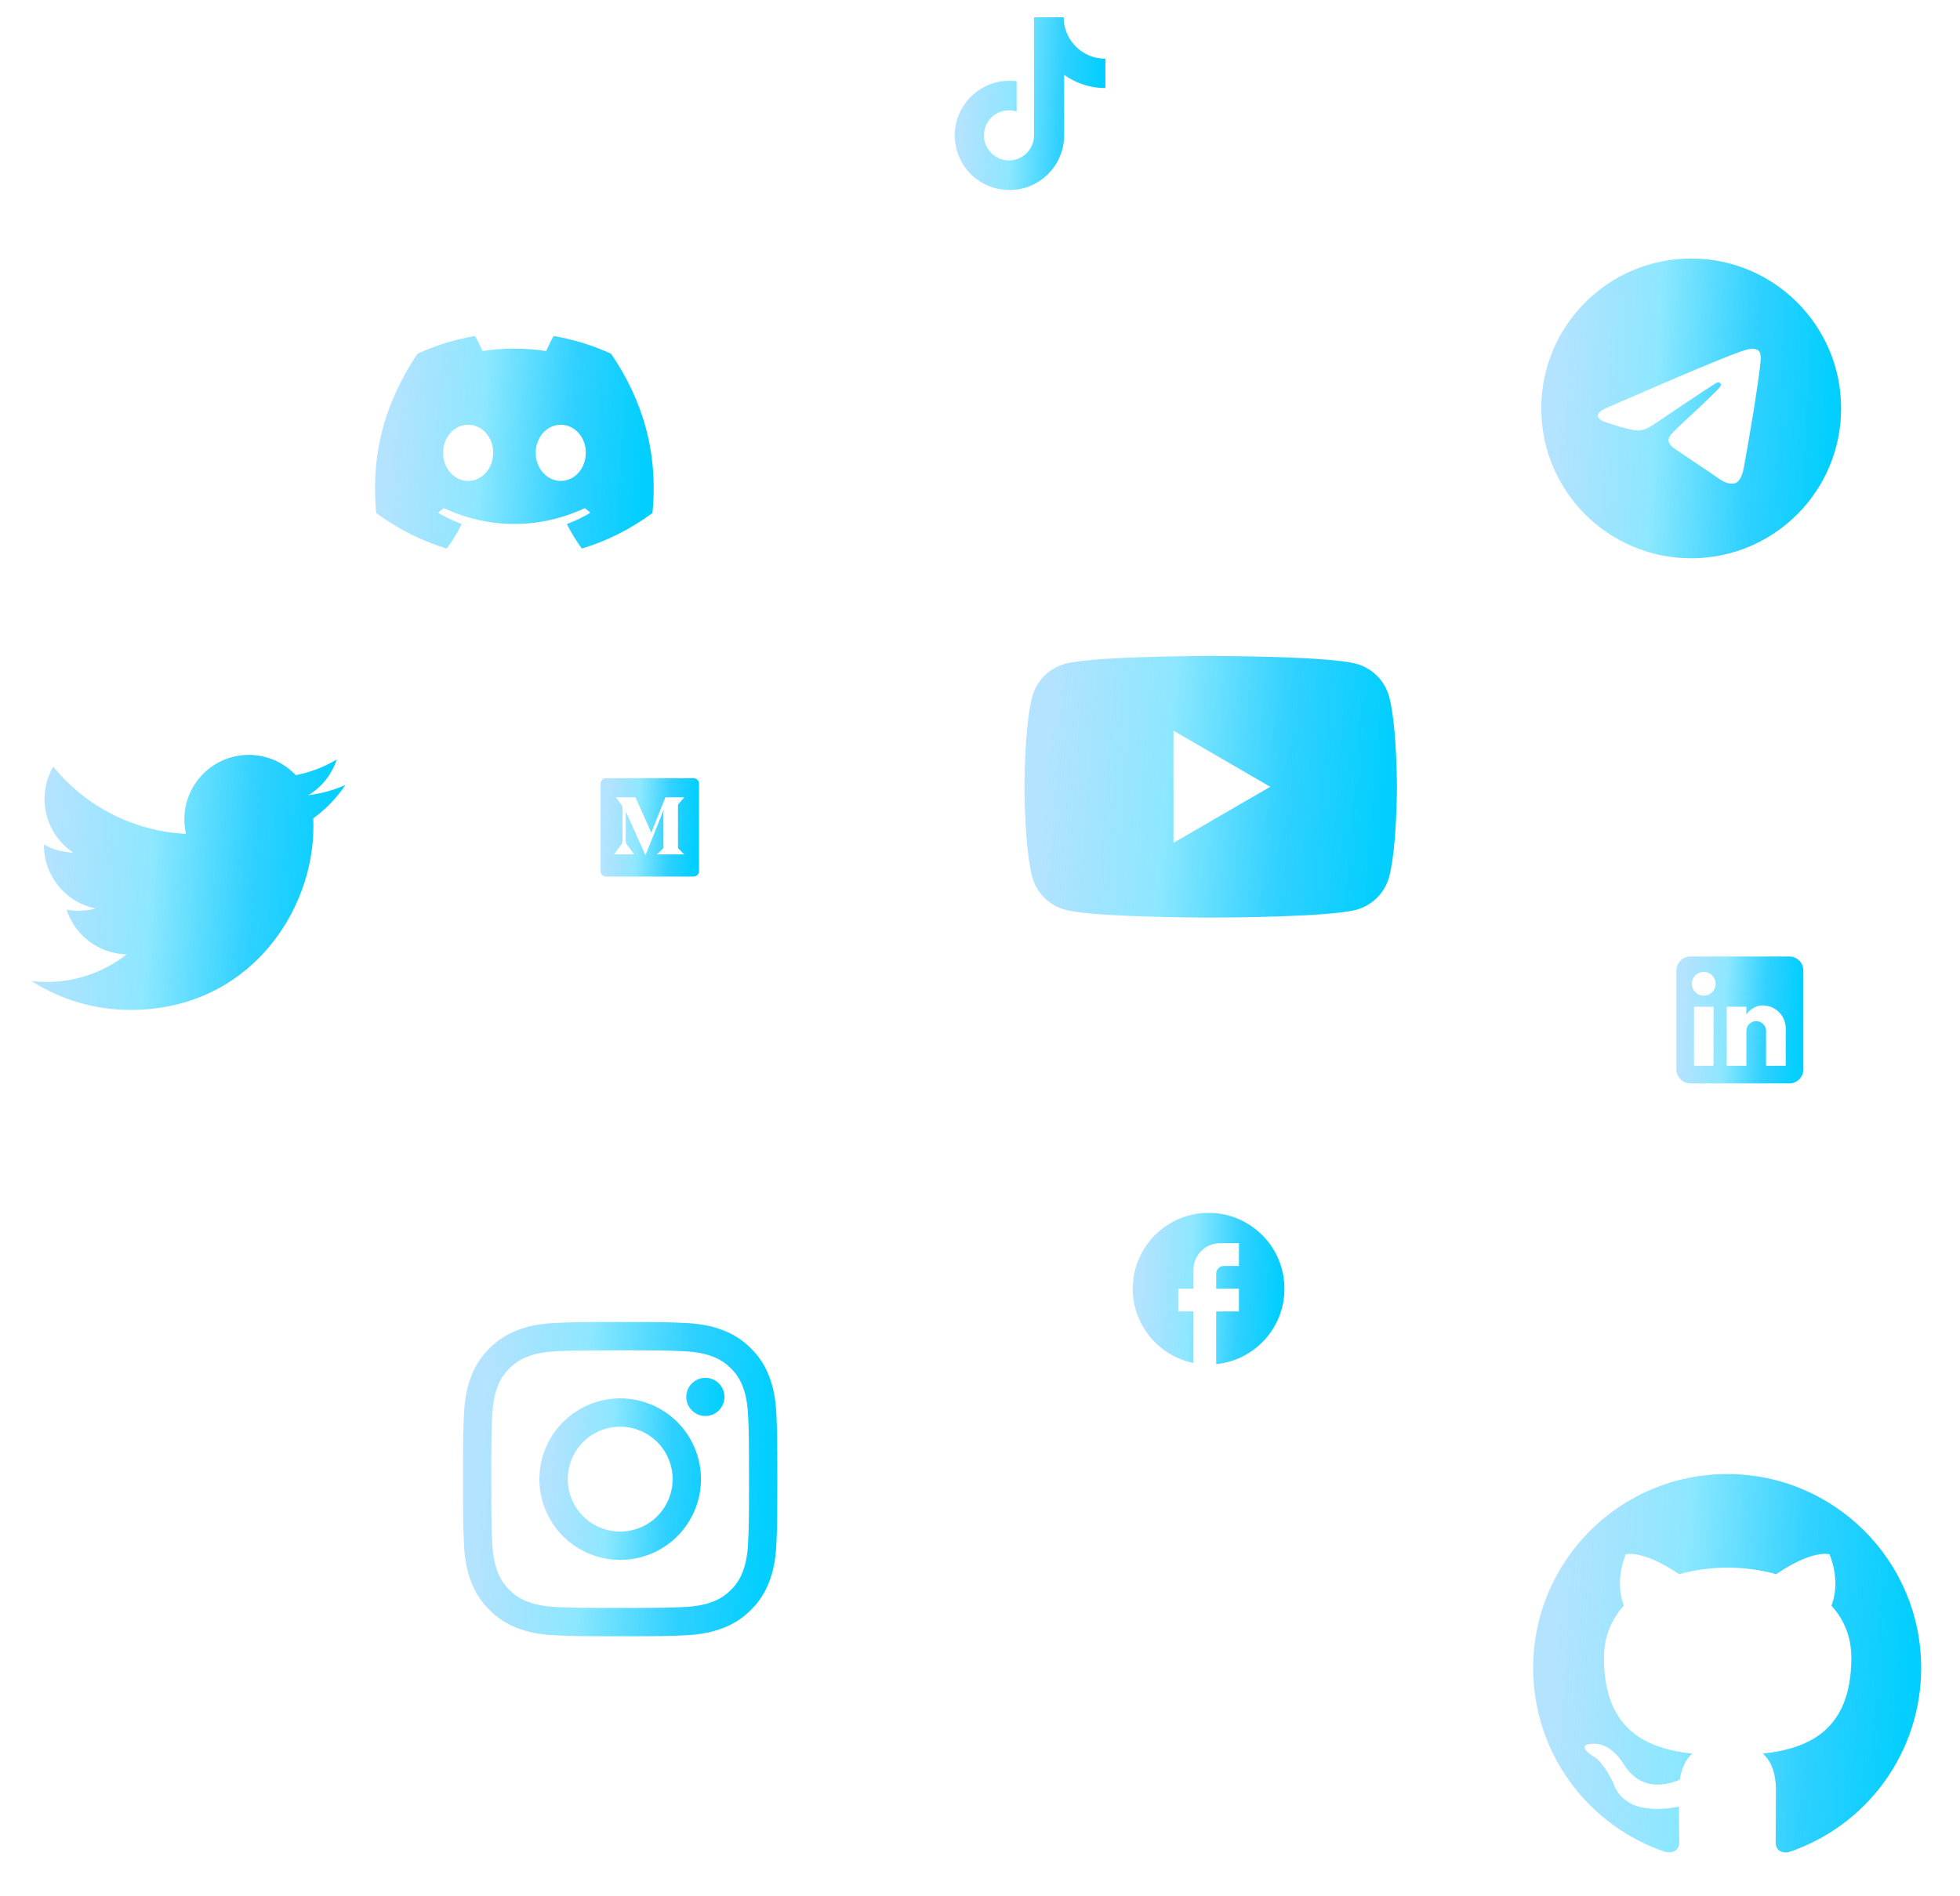 <svg width="463" height="448" viewBox="0 0 463 448" fill="none" xmlns="http://www.w3.org/2000/svg">
<path fill-rule="evenodd" clip-rule="evenodd" d="M434.917 96.5C434.917 116.06 419.061 131.917 399.501 131.917C379.941 131.917 364.084 116.06 364.084 96.5C364.084 76.94 379.941 61.084 399.501 61.084C419.061 61.084 434.917 76.94 434.917 96.5ZM400.77 87.23C397.325 88.662 390.44 91.628 380.116 96.126C378.439 96.793 377.561 97.445 377.481 98.083C377.346 99.161 378.695 99.585 380.533 100.163C380.783 100.242 381.042 100.323 381.308 100.41C383.116 100.997 385.549 101.685 386.813 101.712C387.96 101.737 389.241 101.264 390.654 100.294C400.301 93.782 405.281 90.491 405.593 90.42C405.814 90.37 406.119 90.307 406.326 90.491C406.534 90.675 406.513 91.023 406.491 91.117C406.358 91.687 401.059 96.613 398.317 99.162C397.463 99.956 396.856 100.52 396.732 100.649C396.455 100.937 396.172 101.21 395.9 101.472C394.22 103.092 392.96 104.306 395.97 106.289C397.416 107.242 398.573 108.031 399.728 108.817C400.989 109.675 402.246 110.532 403.873 111.599C404.288 111.87 404.684 112.153 405.07 112.427C406.537 113.474 407.855 114.413 409.484 114.264C410.43 114.176 411.408 113.287 411.904 110.633C413.078 104.36 415.384 90.77 415.917 85.17C415.964 84.679 415.905 84.051 415.858 83.775C415.81 83.5 415.712 83.107 415.354 82.816C414.929 82.472 414.274 82.399 413.981 82.405C412.649 82.428 410.605 83.139 400.77 87.23Z" fill="url(#paint0_linear_22_1143)"/>
<path d="M73.99 193.37C74.035 194.024 74.035 194.678 74.035 195.338C74.035 215.444 58.729 238.632 30.74 238.632V238.62C22.472 238.632 14.376 236.264 7.416 231.799C8.618 231.943 9.826 232.016 11.038 232.019C17.889 232.025 24.545 229.726 29.936 225.492C23.424 225.369 17.715 221.123 15.72 214.926C18.001 215.365 20.351 215.275 22.59 214.663C15.491 213.229 10.384 206.992 10.384 199.749C10.384 199.682 10.384 199.619 10.384 199.556C12.499 200.734 14.867 201.388 17.29 201.46C10.604 196.992 8.543 188.097 12.58 181.143C20.306 190.649 31.704 196.428 43.94 197.04C42.714 191.755 44.389 186.217 48.343 182.502C54.471 176.741 64.11 177.036 69.871 183.162C73.279 182.49 76.545 181.239 79.534 179.468C78.398 182.99 76.021 185.982 72.845 187.883C75.861 187.528 78.808 186.72 81.583 185.488C79.54 188.549 76.967 191.216 73.99 193.37Z" fill="url(#paint1_linear_22_1143)"/>
<path fill-rule="evenodd" clip-rule="evenodd" d="M146.5 312.375C136.417 312.375 135.155 312.417 131.195 312.598C127.242 312.778 124.542 313.407 122.181 314.325C119.706 315.256 117.461 316.716 115.605 318.607C113.717 320.461 112.256 322.704 111.323 325.181C110.41 327.542 109.778 330.245 109.598 334.197C109.42 338.155 109.375 339.414 109.375 349.5C109.375 359.586 109.417 360.845 109.598 364.805C109.778 368.758 110.407 371.458 111.325 373.819C112.256 376.294 113.716 378.539 115.607 380.395C117.461 382.283 119.704 383.744 122.181 384.677C124.542 385.593 127.242 386.222 131.195 386.402C135.155 386.583 136.417 386.625 146.5 386.625C156.583 386.625 157.845 386.583 161.805 386.402C165.758 386.222 168.458 385.593 170.819 384.675C173.294 383.744 175.539 382.284 177.395 380.393C179.283 378.539 180.744 376.296 181.677 373.819C182.593 371.458 183.222 368.758 183.402 364.805C183.583 360.845 183.625 359.583 183.625 349.5C183.625 339.417 183.583 338.155 183.402 334.195C183.222 330.242 182.593 327.542 181.675 325.181C180.743 322.703 179.281 320.459 177.393 318.605C175.539 316.717 173.296 315.256 170.819 314.323C168.458 313.41 165.756 312.778 161.803 312.598C157.845 312.42 156.586 312.375 146.5 312.375ZM146.5 319.065C156.412 319.065 157.588 319.102 161.503 319.28C165.122 319.446 167.087 320.047 168.396 320.56C170.129 321.231 171.366 322.037 172.666 323.334C173.965 324.634 174.769 325.871 175.44 327.604C175.95 328.913 176.554 330.878 176.72 334.497C176.898 338.412 176.935 339.588 176.935 349.5C176.935 359.412 176.898 360.588 176.72 364.503C176.554 368.122 175.952 370.087 175.44 371.396C174.846 373.009 173.898 374.468 172.666 375.666C171.468 376.898 170.009 377.846 168.396 378.44C167.087 378.95 165.122 379.554 161.503 379.72C157.588 379.898 156.415 379.935 146.5 379.935C136.585 379.935 135.412 379.898 131.497 379.72C127.878 379.554 125.913 378.952 124.604 378.44C122.991 377.846 121.532 376.898 120.334 375.666C119.102 374.468 118.154 373.009 117.56 371.396C117.05 370.087 116.446 368.122 116.28 364.503C116.102 360.588 116.065 359.412 116.065 349.5C116.065 339.588 116.102 338.412 116.28 334.497C116.446 330.878 117.047 328.913 117.56 327.604C118.231 325.871 119.037 324.634 120.334 323.334C121.532 322.102 122.991 321.154 124.604 320.56C125.913 320.05 127.878 319.446 131.497 319.28C135.412 319.102 136.588 319.065 146.5 319.065Z" fill="url(#paint2_linear_22_1143)"/>
<path fill-rule="evenodd" clip-rule="evenodd" d="M146.5 361.887C144.873 361.887 143.263 361.567 141.76 360.944C140.257 360.322 138.891 359.409 137.741 358.259C136.591 357.109 135.678 355.743 135.056 354.24C134.433 352.738 134.113 351.127 134.113 349.5C134.113 347.873 134.433 346.262 135.056 344.76C135.678 343.257 136.591 341.891 137.741 340.741C138.891 339.591 140.257 338.678 141.76 338.056C143.263 337.433 144.873 337.113 146.5 337.113C149.786 337.113 152.936 338.418 155.259 340.741C157.582 343.064 158.888 346.215 158.888 349.5C158.888 352.785 157.582 355.936 155.259 358.259C152.936 360.582 149.786 361.887 146.5 361.887ZM146.5 330.418C141.439 330.418 136.586 332.428 133.007 336.007C129.428 339.585 127.418 344.439 127.418 349.5C127.418 354.561 129.428 359.415 133.007 362.993C136.586 366.572 141.439 368.582 146.5 368.582C151.561 368.582 156.415 366.572 159.993 362.993C163.572 359.415 165.582 354.561 165.582 349.5C165.582 344.439 163.572 339.585 159.993 336.007C156.415 332.428 151.561 330.418 146.5 330.418ZM171.134 330.071C171.134 331.268 170.659 332.415 169.813 333.261C168.967 334.107 167.82 334.582 166.623 334.582C165.427 334.582 164.28 334.107 163.434 333.261C162.588 332.415 162.113 331.268 162.113 330.071C162.113 328.875 162.588 327.728 163.434 326.882C164.28 326.036 165.427 325.561 166.623 325.561C167.82 325.561 168.967 326.036 169.813 326.882C170.659 327.728 171.134 328.875 171.134 330.071Z" fill="url(#paint3_linear_22_1143)"/>
<path fill-rule="evenodd" clip-rule="evenodd" d="M407.999 348.297C382.676 348.297 362.166 368.808 362.166 394.131C362.166 414.412 375.286 431.542 393.505 437.615C395.796 438.016 396.656 436.641 396.656 435.438C396.656 434.349 396.598 430.74 396.598 426.902C385.083 429.021 382.104 424.094 381.187 421.516C380.671 420.198 378.437 416.131 376.489 415.042C374.885 414.183 372.593 412.063 376.432 412.006C380.041 411.948 382.619 415.329 383.479 416.704C387.604 423.636 394.192 421.688 396.827 420.485C397.229 417.506 398.432 415.5 399.749 414.355C389.551 413.209 378.895 409.256 378.895 391.724C378.895 386.74 380.671 382.615 383.593 379.407C383.135 378.261 381.531 373.563 384.051 367.261C384.051 367.261 387.89 366.058 396.656 371.959C400.322 370.928 404.218 370.412 408.114 370.412C412.01 370.412 415.906 370.928 419.572 371.959C428.338 366 432.176 367.261 432.176 367.261C434.697 373.563 433.093 378.261 432.635 379.407C435.557 382.615 437.333 386.683 437.333 391.724C437.333 409.313 426.619 413.209 416.421 414.355C418.083 415.787 419.515 418.537 419.515 422.834C419.515 428.964 419.458 433.891 419.458 435.438C419.458 436.641 420.317 438.073 422.609 437.615C431.707 434.543 439.614 428.696 445.215 420.895C450.816 413.095 453.83 403.734 453.833 394.131C453.833 368.808 433.322 348.297 407.999 348.297Z" fill="url(#paint4_linear_22_1143)"/>
<path d="M144.315 83.57C140.119 81.644 135.619 80.226 130.915 79.414C130.829 79.398 130.743 79.437 130.699 79.515C130.12 80.545 129.479 81.887 129.031 82.943C123.971 82.185 118.936 82.185 113.98 82.943C113.531 81.864 112.867 80.545 112.286 79.515C112.241 79.44 112.156 79.4 112.07 79.414C107.368 80.223 102.869 81.642 98.67 83.57C98.634 83.585 98.603 83.612 98.582 83.645C90.047 96.396 87.709 108.834 88.856 121.117C88.861 121.177 88.895 121.234 88.942 121.271C94.573 125.406 100.027 127.916 105.38 129.58C105.466 129.607 105.557 129.575 105.611 129.505C106.878 127.775 108.007 125.952 108.974 124.035C109.032 123.922 108.977 123.789 108.86 123.745C107.07 123.065 105.365 122.237 103.725 121.297C103.595 121.221 103.585 121.036 103.704 120.947C104.049 120.688 104.394 120.419 104.724 120.147C104.784 120.098 104.867 120.087 104.937 120.119C115.711 125.038 127.375 125.038 138.022 120.119C138.092 120.085 138.175 120.095 138.237 120.145C138.567 120.416 138.912 120.688 139.26 120.947C139.379 121.036 139.371 121.221 139.242 121.297C137.602 122.256 135.897 123.065 134.104 123.742C133.987 123.786 133.935 123.922 133.992 124.035C134.981 125.949 136.11 127.773 137.352 129.502C137.404 129.575 137.498 129.607 137.583 129.58C142.963 127.916 148.417 125.406 154.048 121.271C154.098 121.234 154.129 121.179 154.134 121.119C155.507 106.919 151.835 94.583 144.4 83.648C144.382 83.612 144.351 83.585 144.315 83.57ZM110.583 113.638C107.34 113.638 104.667 110.66 104.667 107.002C104.667 103.345 107.288 100.367 110.583 100.367C113.905 100.367 116.552 103.371 116.5 107.002C116.5 110.66 113.879 113.638 110.583 113.638ZM132.458 113.638C129.215 113.638 126.542 110.66 126.542 107.002C126.542 103.345 129.163 100.367 132.458 100.367C135.78 100.367 138.427 103.371 138.375 107.002C138.375 110.66 135.78 113.638 132.458 113.638Z" fill="url(#paint5_linear_22_1143)"/>
<path d="M258.996 13.659C256.961 13.211 255.12 12.131 253.737 10.572C252.354 9.013 251.501 7.056 251.299 4.982V4.083H244.255V31.993C244.257 33.231 243.868 34.439 243.145 35.444C242.423 36.45 241.402 37.202 240.227 37.595C239.053 37.988 237.784 38.002 236.602 37.634C235.419 37.266 234.383 36.535 233.639 35.546C232.972 34.669 232.564 33.624 232.46 32.528C232.356 31.432 232.561 30.329 233.052 29.343C233.543 28.357 234.3 27.529 235.237 26.951C236.174 26.373 237.254 26.068 238.355 26.072C238.964 26.069 239.57 26.158 240.151 26.338V19.192C239.474 19.108 238.792 19.074 238.11 19.09C235.597 19.157 233.159 19.955 231.093 21.387C229.027 22.819 227.423 24.822 226.479 27.152C225.534 29.481 225.289 32.035 225.774 34.501C226.259 36.968 227.452 39.239 229.208 41.038C231.008 42.867 233.311 44.121 235.825 44.639C238.338 45.157 240.949 44.916 243.326 43.946C245.702 42.977 247.737 41.323 249.171 39.195C250.605 37.066 251.374 34.56 251.381 31.993V17.701C254.222 19.731 257.628 20.816 261.119 20.805V13.863C260.434 13.866 259.749 13.797 259.078 13.659H258.996Z" fill="url(#paint6_linear_22_1143)"/>
<g clip-path="url(#clip0_22_1143)">
<path d="M286.28 154.995H286.77C291.291 155.011 314.198 155.176 320.375 156.837C322.242 157.344 323.944 158.332 325.309 159.703C326.675 161.073 327.657 162.778 328.157 164.647C328.713 166.737 329.103 169.504 329.367 172.358L329.422 172.93L329.543 174.36L329.587 174.932C329.945 179.959 329.989 184.667 329.994 185.696V186.108C329.989 187.175 329.939 192.202 329.543 197.438L329.499 198.016L329.45 198.588C329.175 201.734 328.768 204.858 328.157 207.157C327.659 209.026 326.677 210.732 325.311 212.103C323.945 213.474 322.243 214.461 320.375 214.967C313.995 216.683 289.745 216.804 286.385 216.809H285.604C283.904 216.809 276.875 216.776 269.505 216.523L268.57 216.49L268.092 216.468L267.151 216.43L266.211 216.391C260.106 216.122 254.292 215.687 251.614 214.961C249.747 214.456 248.045 213.469 246.679 212.1C245.313 210.73 244.331 209.025 243.831 207.157C243.221 204.863 242.814 201.734 242.539 198.588L242.495 198.01L242.451 197.438C242.18 193.711 242.029 189.977 242 186.24L242 185.564C242.011 184.381 242.055 180.295 242.352 175.785L242.39 175.218L242.407 174.932L242.451 174.36L242.572 172.93L242.627 172.358C242.891 169.504 243.281 166.732 243.837 164.647C244.336 162.777 245.317 161.072 246.683 159.701C248.049 158.33 249.752 157.343 251.619 156.837C254.298 156.122 260.111 155.682 266.216 155.407L267.151 155.369L268.097 155.336L268.57 155.319L269.511 155.281C274.745 155.112 279.982 155.019 285.219 155H286.28V154.995ZM277.2 172.65V199.149L300.063 185.905L277.2 172.65Z" fill="url(#paint7_linear_22_1143)"/>
</g>
<path d="M422.667 226C423.551 226 424.399 226.351 425.024 226.976C425.649 227.601 426 228.449 426 229.333V252.667C426 253.551 425.649 254.399 425.024 255.024C424.399 255.649 423.551 256 422.667 256H399.333C398.449 256 397.601 255.649 396.976 255.024C396.351 254.399 396 253.551 396 252.667V229.333C396 228.449 396.351 227.601 396.976 226.976C397.601 226.351 398.449 226 399.333 226H422.667ZM421.833 251.833V243C421.833 241.559 421.261 240.177 420.242 239.158C419.223 238.139 417.841 237.567 416.4 237.567C414.983 237.567 413.333 238.433 412.533 239.733V237.883H407.883V251.833H412.533V243.617C412.533 242.333 413.567 241.283 414.85 241.283C415.469 241.283 416.062 241.529 416.5 241.967C416.938 242.404 417.183 242.998 417.183 243.617V251.833H421.833ZM402.467 235.267C403.209 235.267 403.921 234.972 404.447 234.447C404.972 233.921 405.267 233.209 405.267 232.467C405.267 230.917 404.017 229.65 402.467 229.65C401.72 229.65 401.003 229.947 400.475 230.475C399.947 231.003 399.65 231.72 399.65 232.467C399.65 234.017 400.917 235.267 402.467 235.267ZM404.783 251.833V237.883H400.167V251.833H404.783Z" fill="url(#paint8_linear_22_1143)"/>
<path d="M143.169 183.875H163.835C164.178 183.875 164.506 184.011 164.749 184.253C164.991 184.496 165.127 184.824 165.127 185.167V205.833C165.127 206.176 164.991 206.504 164.749 206.747C164.506 206.989 164.178 207.125 163.835 207.125H143.169C142.826 207.125 142.498 206.989 142.255 206.747C142.013 206.504 141.877 206.176 141.877 205.833V185.167C141.877 184.824 142.013 184.496 142.255 184.253C142.498 184.011 142.826 183.875 143.169 183.875ZM160.348 200.589C160.219 200.525 160.154 200.331 160.154 200.2V190.341C160.154 190.212 160.219 190.018 160.348 189.888L161.581 188.46V188.396H157.17L153.864 196.763L150.1 188.396H145.559V188.46L146.727 190.083C146.987 190.341 147.051 190.731 147.051 191.055V198.189C147.116 198.579 147.051 199.033 146.858 199.422L145.105 201.821V201.886H149.775V201.821L148.024 199.487C147.83 199.097 147.764 198.708 147.83 198.255V191.767C147.895 191.896 147.959 191.896 148.024 192.156L152.434 202.015H152.498L156.781 191.315C156.717 191.702 156.717 192.157 156.717 192.483V200.136C156.717 200.33 156.652 200.459 156.523 200.589L155.225 201.821V201.886H161.581V201.821L160.348 200.589Z" fill="url(#paint9_linear_22_1143)"/>
<path d="M303.417 304.5C303.417 294.61 295.391 286.583 285.501 286.583C275.611 286.583 267.584 294.61 267.584 304.5C267.584 313.172 273.747 320.392 281.917 322.058V309.875H278.334V304.5H281.917V300.021C281.917 296.563 284.73 293.75 288.188 293.75H292.667V299.125H289.084C288.099 299.125 287.292 299.931 287.292 300.917V304.5H292.667V309.875H287.292V322.327C296.34 321.431 303.417 313.799 303.417 304.5Z" fill="url(#paint10_linear_22_1143)"/>
<defs>
<linearGradient id="paint0_linear_22_1143" x1="368.511" y1="77.096" x2="433.342" y2="80.596" gradientUnits="userSpaceOnUse">
<stop stop-color="#02A4FF" stop-opacity="0.3"/>
<stop offset="0.358" stop-color="#03CBFF" stop-opacity="0.45"/>
<stop offset="0.71" stop-color="#0EC9FF" stop-opacity="0.86"/>
<stop offset="1" stop-color="#02CFFF"/>
</linearGradient>
<linearGradient id="paint1_linear_22_1143" x1="12.051" y1="191.991" x2="79.832" y2="196.494" gradientUnits="userSpaceOnUse">
<stop stop-color="#02A4FF" stop-opacity="0.3"/>
<stop offset="0.358" stop-color="#03CBFF" stop-opacity="0.45"/>
<stop offset="0.71" stop-color="#0EC9FF" stop-opacity="0.86"/>
<stop offset="1" stop-color="#02CFFF"/>
</linearGradient>
<linearGradient id="paint2_linear_22_1143" x1="114.016" y1="329.16" x2="181.974" y2="332.829" gradientUnits="userSpaceOnUse">
<stop stop-color="#02A4FF" stop-opacity="0.3"/>
<stop offset="0.358" stop-color="#03CBFF" stop-opacity="0.45"/>
<stop offset="0.71" stop-color="#0EC9FF" stop-opacity="0.86"/>
<stop offset="1" stop-color="#02CFFF"/>
</linearGradient>
<linearGradient id="paint3_linear_22_1143" x1="130.15" y1="335.286" x2="170.158" y2="337.481" gradientUnits="userSpaceOnUse">
<stop stop-color="#02A4FF" stop-opacity="0.3"/>
<stop offset="0.358" stop-color="#03CBFF" stop-opacity="0.45"/>
<stop offset="0.71" stop-color="#0EC9FF" stop-opacity="0.86"/>
<stop offset="1" stop-color="#02CFFF"/>
</linearGradient>
<linearGradient id="paint4_linear_22_1143" x1="367.895" y1="368.508" x2="451.782" y2="373.152" gradientUnits="userSpaceOnUse">
<stop stop-color="#02A4FF" stop-opacity="0.3"/>
<stop offset="0.358" stop-color="#03CBFF" stop-opacity="0.45"/>
<stop offset="0.71" stop-color="#0EC9FF" stop-opacity="0.86"/>
<stop offset="1" stop-color="#02CFFF"/>
</linearGradient>
<linearGradient id="paint5_linear_22_1143" x1="92.699" y1="90.754" x2="152.828" y2="95.013" gradientUnits="userSpaceOnUse">
<stop stop-color="#02A4FF" stop-opacity="0.3"/>
<stop offset="0.358" stop-color="#03CBFF" stop-opacity="0.45"/>
<stop offset="0.71" stop-color="#0EC9FF" stop-opacity="0.86"/>
<stop offset="1" stop-color="#02CFFF"/>
</linearGradient>
<linearGradient id="paint6_linear_22_1143" x1="227.756" y1="13.312" x2="260.351" y2="14.846" gradientUnits="userSpaceOnUse">
<stop stop-color="#02A4FF" stop-opacity="0.3"/>
<stop offset="0.358" stop-color="#03CBFF" stop-opacity="0.45"/>
<stop offset="0.71" stop-color="#0EC9FF" stop-opacity="0.86"/>
<stop offset="1" stop-color="#02CFFF"/>
</linearGradient>
<linearGradient id="paint7_linear_22_1143" x1="247.5" y1="168.969" x2="327.799" y2="175.14" gradientUnits="userSpaceOnUse">
<stop stop-color="#02A4FF" stop-opacity="0.3"/>
<stop offset="0.358" stop-color="#03CBFF" stop-opacity="0.45"/>
<stop offset="0.71" stop-color="#0EC9FF" stop-opacity="0.86"/>
<stop offset="1" stop-color="#02CFFF"/>
</linearGradient>
<linearGradient id="paint8_linear_22_1143" x1="397.875" y1="232.782" x2="425.333" y2="234.264" gradientUnits="userSpaceOnUse">
<stop stop-color="#02A4FF" stop-opacity="0.3"/>
<stop offset="0.358" stop-color="#03CBFF" stop-opacity="0.45"/>
<stop offset="0.71" stop-color="#0EC9FF" stop-opacity="0.86"/>
<stop offset="1" stop-color="#02CFFF"/>
</linearGradient>
<linearGradient id="paint9_linear_22_1143" x1="143.33" y1="189.131" x2="164.61" y2="190.28" gradientUnits="userSpaceOnUse">
<stop stop-color="#02A4FF" stop-opacity="0.3"/>
<stop offset="0.358" stop-color="#03CBFF" stop-opacity="0.45"/>
<stop offset="0.71" stop-color="#0EC9FF" stop-opacity="0.86"/>
<stop offset="1" stop-color="#02CFFF"/>
</linearGradient>
<linearGradient id="paint10_linear_22_1143" x1="269.824" y1="294.664" x2="302.62" y2="296.439" gradientUnits="userSpaceOnUse">
<stop stop-color="#02A4FF" stop-opacity="0.3"/>
<stop offset="0.358" stop-color="#03CBFF" stop-opacity="0.45"/>
<stop offset="0.71" stop-color="#0EC9FF" stop-opacity="0.86"/>
<stop offset="1" stop-color="#02CFFF"/>
</linearGradient>
<clipPath id="clip0_22_1143">
<rect width="88" height="88" fill="white" transform="translate(242 144)"/>
</clipPath>
</defs>
</svg>
